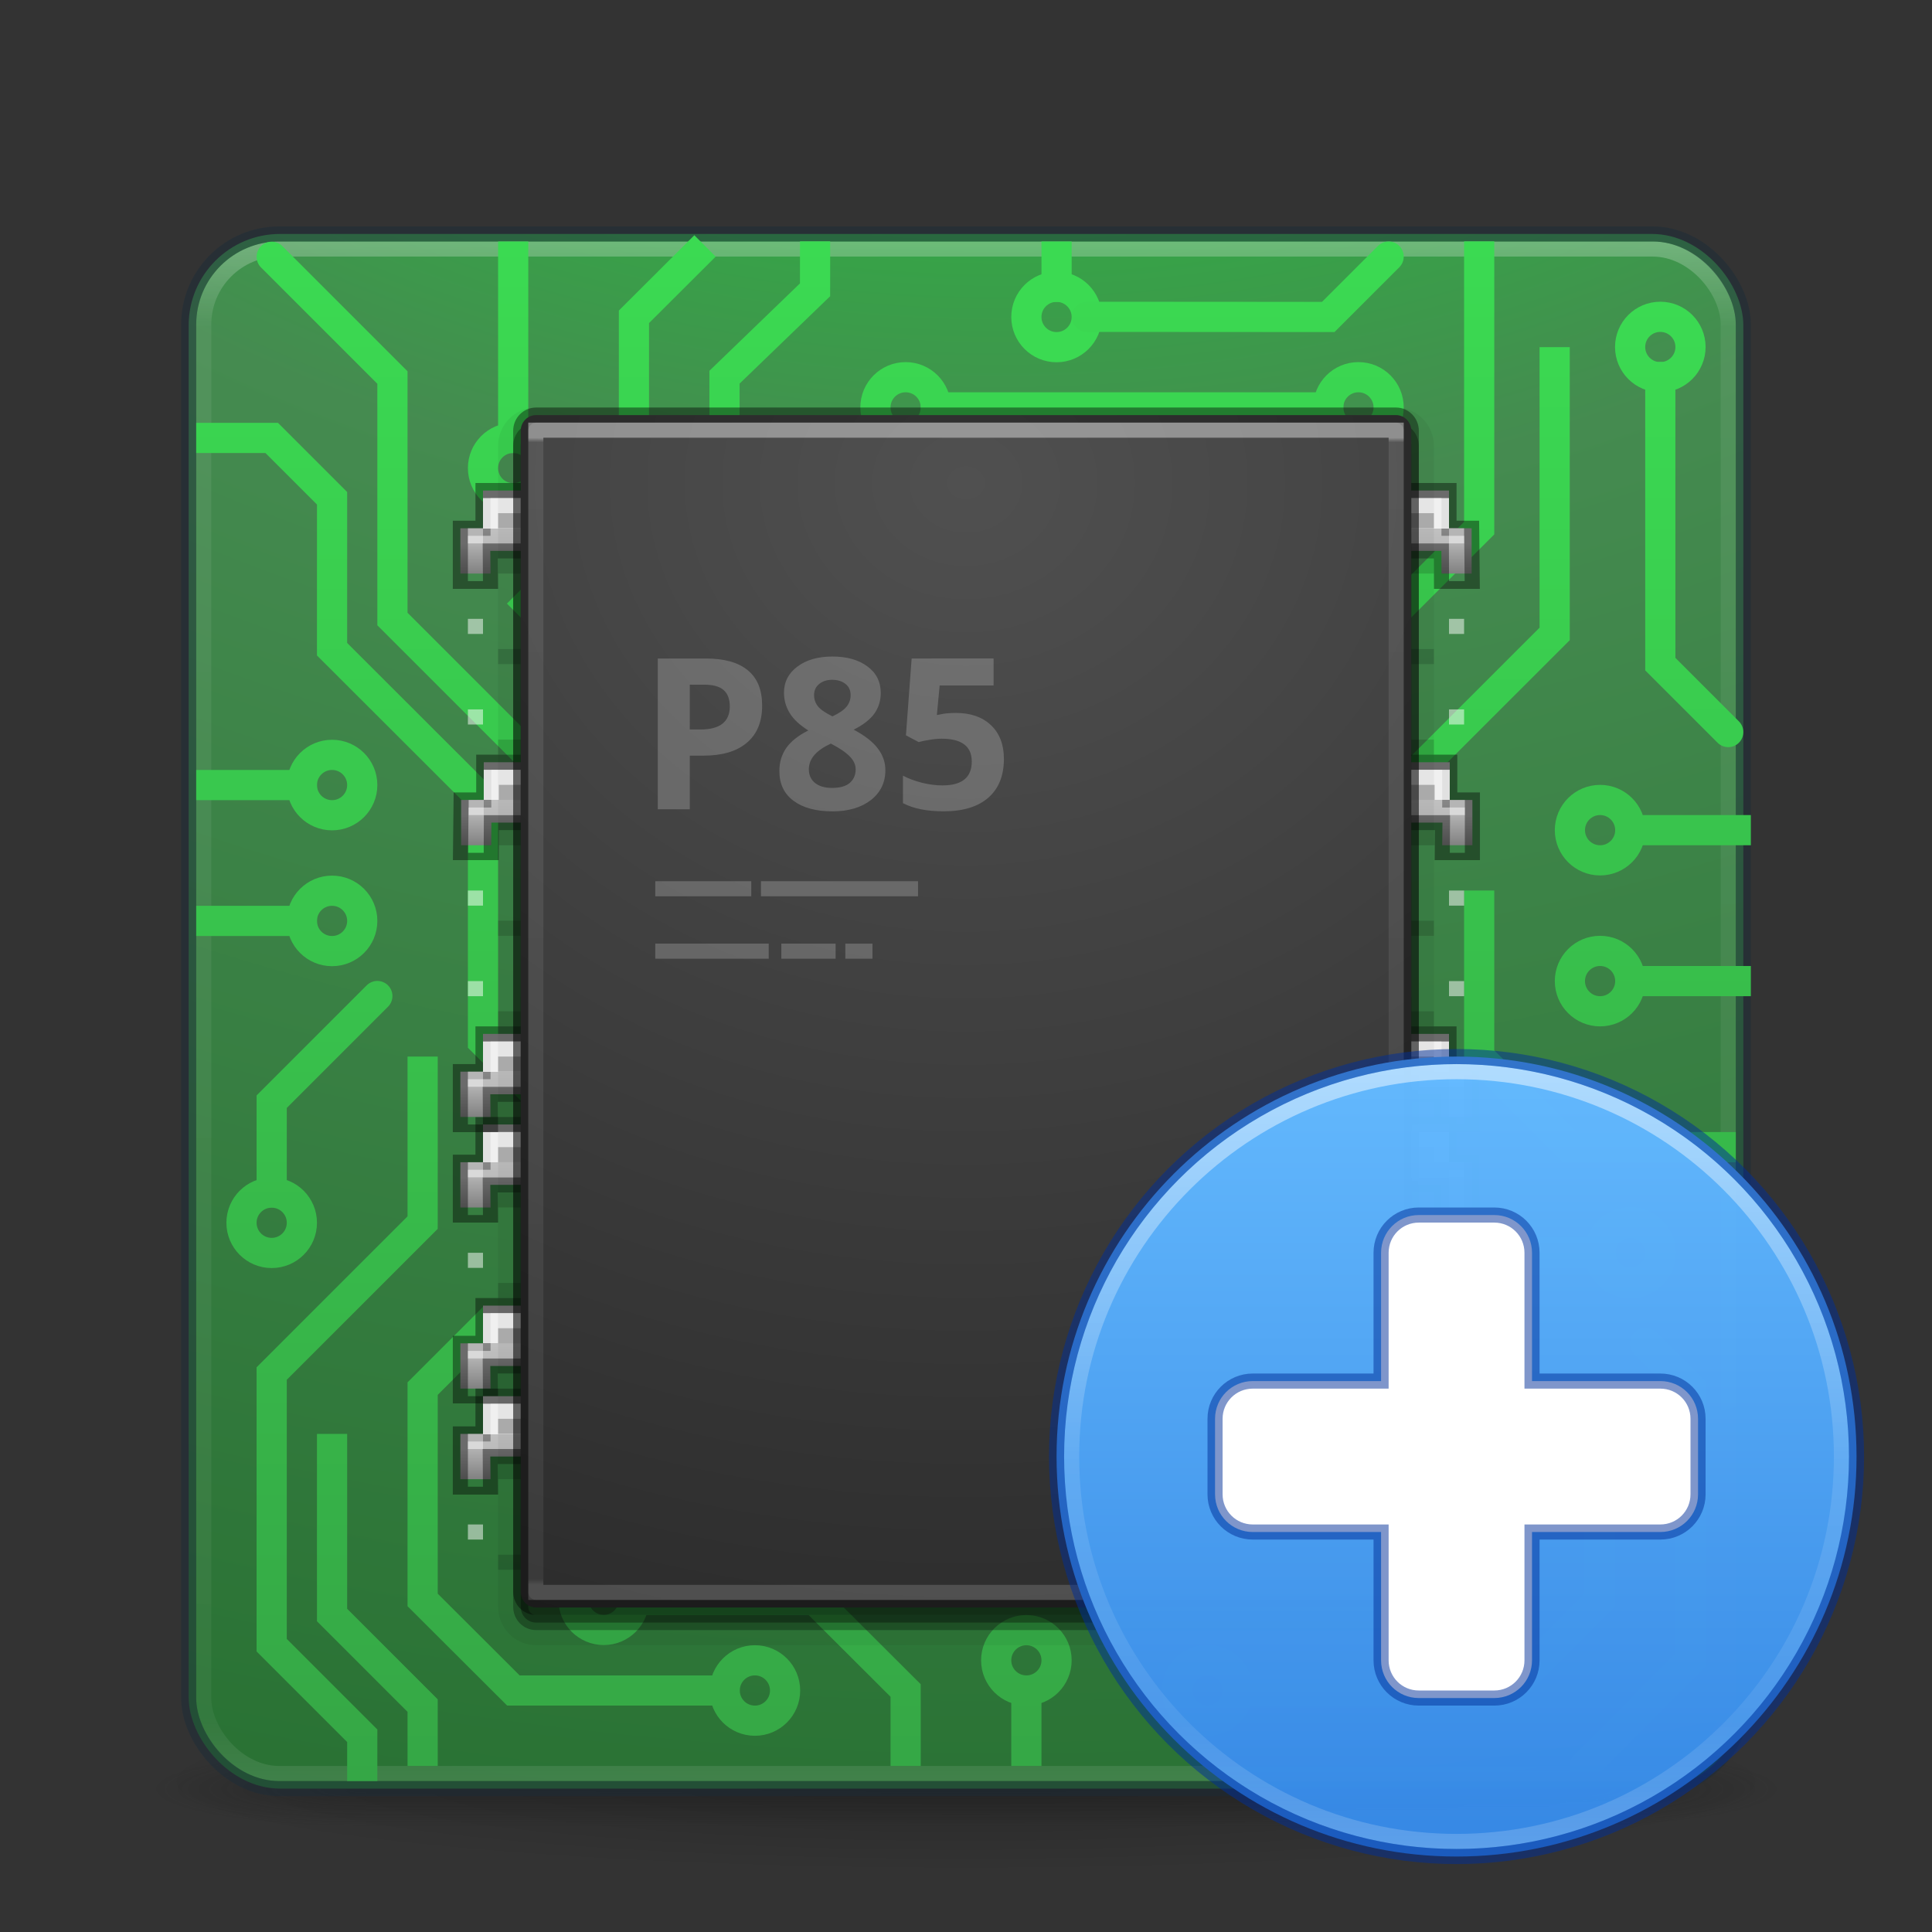 <?xml version="1.0" encoding="UTF-8" standalone="no"?>
<svg
   version="1.1"
   width="128"
   height="128"
   id="svg4379"
   sodipodi:docname="jockey.svg"
   inkscape:version="1.2.2 (b0a8486541, 2022-12-01)"
   xmlns:inkscape="http://www.inkscape.org/namespaces/inkscape"
   xmlns:sodipodi="http://sodipodi.sourceforge.net/DTD/sodipodi-0.dtd"
   xmlns:xlink="http://www.w3.org/1999/xlink"
   xmlns="http://www.w3.org/2000/svg"
   xmlns:svg="http://www.w3.org/2000/svg"
   xmlns:rdf="http://www.w3.org/1999/02/22-rdf-syntax-ns#"
   xmlns:cc="http://creativecommons.org/ns#"
   xmlns:dc="http://purl.org/dc/elements/1.1/">
  <rect width="100%" height="100%" fill="#333333" stroke="none"/>
  <sodipodi:namedview
     id="namedview1982"
     pagecolor="#ffffff"
     bordercolor="#000000"
     borderopacity="0.25"
     inkscape:showpageshadow="2"
     inkscape:pageopacity="0.0"
     inkscape:pagecheckerboard="0"
     inkscape:deskcolor="#d1d1d1"
     showgrid="false"
     inkscape:zoom="4.4415145"
     inkscape:cx="69.570864"
     inkscape:cy="52.459584"
     inkscape:window-width="1278"
     inkscape:window-height="1005"
     inkscape:window-x="640"
     inkscape:window-y="22"
     inkscape:window-maximized="0"
     inkscape:current-layer="svg4379" />
  <defs
     id="defs4381">
    <linearGradient
       id="linearGradient5563">
      <stop
         offset="0"
         style="stop-color:#ffffff;stop-opacity:1"
         id="stop5565" />
      <stop
         offset="0"
         style="stop-color:#ffffff;stop-opacity:0.235"
         id="stop5567" />
      <stop
         offset="0.995"
         style="stop-color:#ffffff;stop-opacity:0.157"
         id="stop5569" />
      <stop
         offset="1"
         style="stop-color:#ffffff;stop-opacity:0.392"
         id="stop5571" />
    </linearGradient>
    <linearGradient
       id="linearGradient4374">
      <stop
         id="stop4376"
         offset="0"
         style="stop-color:#b2b2b2;stop-opacity:1;" />
      <stop
         id="stop4378"
         offset="1"
         style="stop-color:#818181;stop-opacity:1" />
    </linearGradient>
    <linearGradient
       id="linearGradient7121">
      <stop
         id="stop7123"
         offset="0"
         style="stop-color:#000000;stop-opacity:1;" />
      <stop
         style="stop-color:#000000;stop-opacity:1"
         offset="0.8"
         id="stop7125" />
      <stop
         id="stop7127"
         offset="0.8"
         style="stop-color:#000000;stop-opacity:0" />
      <stop
         id="stop7129"
         offset="1"
         style="stop-color:#000000;stop-opacity:0;" />
    </linearGradient>
    <linearGradient
       x1="24"
       y1="5"
       x2="24"
       y2="43"
       id="linearGradient3159"
       xlink:href="#linearGradient3924-776"
       gradientUnits="userSpaceOnUse"
       gradientTransform="matrix(2.73,0,0,2.73,-1.514,1.487)" />
    <linearGradient
       id="linearGradient3924-776">
      <stop
         id="stop3124"
         style="stop-color:#ffffff;stop-opacity:1"
         offset="0" />
      <stop
         id="stop3126"
         style="stop-color:#ffffff;stop-opacity:0.235"
         offset="0.063" />
      <stop
         id="stop3128"
         style="stop-color:#ffffff;stop-opacity:0.157"
         offset="0.951" />
      <stop
         id="stop3130"
         style="stop-color:#ffffff;stop-opacity:0.392"
         offset="1" />
    </linearGradient>
    <radialGradient
       cx="6.73"
       cy="9.957"
       r="12.672"
       fx="6.2"
       fy="9.957"
       id="radialGradient3395"
       xlink:href="#linearGradient2867-449-88-871-390-598-476-591-434-148-57-177-8-3-3-6-4-8-8-8-5-3"
       gradientUnits="userSpaceOnUse"
       gradientTransform="matrix(0,25.083,-30.794,0,372.817,-208.092)" />
    <radialGradient
       cx="4.993"
       cy="43.5"
       r="2.5"
       fx="4.993"
       fy="43.5"
       id="radialGradient2455-1"
       xlink:href="#linearGradient3688-166-749-5"
       gradientUnits="userSpaceOnUse"
       gradientTransform="matrix(2.004,0,0,1.4,27.988,-17.4)" />
    <linearGradient
       id="linearGradient3688-166-749-5">
      <stop
         id="stop2883-0"
         style="stop-color:#181818;stop-opacity:1"
         offset="0" />
      <stop
         id="stop2885-5"
         style="stop-color:#181818;stop-opacity:0"
         offset="1" />
    </linearGradient>
    <radialGradient
       cx="4.993"
       cy="43.5"
       r="2.5"
       fx="4.993"
       fy="43.5"
       id="radialGradient2457-5"
       xlink:href="#linearGradient3688-464-309-8"
       gradientUnits="userSpaceOnUse"
       gradientTransform="matrix(2.004,0,0,1.4,-20.012,-104.4)" />
    <linearGradient
       id="linearGradient3688-464-309-8">
      <stop
         id="stop2889-9"
         style="stop-color:#181818;stop-opacity:1"
         offset="0" />
      <stop
         id="stop2891-4"
         style="stop-color:#181818;stop-opacity:0"
         offset="1" />
    </linearGradient>
    <linearGradient
       x1="25.058"
       y1="47.028"
       x2="25.058"
       y2="39.999"
       id="linearGradient2459-7"
       xlink:href="#linearGradient3702-501-757-0"
       gradientUnits="userSpaceOnUse" />
    <linearGradient
       id="linearGradient3702-501-757-0">
      <stop
         id="stop2895-0"
         style="stop-color:#181818;stop-opacity:0"
         offset="0" />
      <stop
         id="stop2897-2"
         style="stop-color:#181818;stop-opacity:1"
         offset="0.5" />
      <stop
         id="stop2899-6"
         style="stop-color:#181818;stop-opacity:0"
         offset="1" />
    </linearGradient>
    <linearGradient
       id="linearGradient3811">
      <stop
         id="stop3813"
         style="stop-color:#000000;stop-opacity:1"
         offset="0" />
      <stop
         id="stop3815"
         style="stop-color:#000000;stop-opacity:0"
         offset="1" />
    </linearGradient>
    <radialGradient
       cx="-4.029"
       cy="93.468"
       r="35.338"
       fx="-4.029"
       fy="93.468"
       id="radialGradient4377"
       xlink:href="#linearGradient3811"
       gradientUnits="userSpaceOnUse"
       gradientTransform="matrix(1.556,0,0,0.17,70.27,102.13)" />
    <linearGradient
       id="linearGradient4394">
      <stop
         id="stop4396"
         offset="0"
         style="stop-color:#35a445;stop-opacity:1" />
      <stop
         id="stop4398"
         offset="1"
         style="stop-color:#3bda52;stop-opacity:1" />
    </linearGradient>
    <linearGradient
       gradientTransform="matrix(0,1,-1,0,63.5,-5.994)"
       y2="5"
       x2="37"
       y1="59"
       x1="37"
       gradientUnits="userSpaceOnUse"
       id="linearGradient5022"
       xlink:href="#linearGradient4394" />
    <linearGradient
       xlink:href="#linearGradient4394"
       id="linearGradient4521"
       gradientUnits="userSpaceOnUse"
       x1="37"
       y1="59"
       x2="37"
       y2="5"
       gradientTransform="matrix(2,0,0,2,3,6)" />
    <linearGradient
       xlink:href="#linearGradient4394"
       id="linearGradient4523"
       gradientUnits="userSpaceOnUse"
       x1="37"
       y1="59"
       x2="37"
       y2="5"
       gradientTransform="matrix(2,0,0,2,3,6)" />
    <linearGradient
       xlink:href="#linearGradient4394"
       id="linearGradient4525"
       gradientUnits="userSpaceOnUse"
       x1="37"
       y1="59"
       x2="37"
       y2="5"
       gradientTransform="matrix(2,0,0,2,3,6)" />
    <linearGradient
       xlink:href="#linearGradient4394"
       id="linearGradient4527"
       gradientUnits="userSpaceOnUse"
       x1="37"
       y1="59"
       x2="37"
       y2="5"
       gradientTransform="matrix(2,0,0,2,3,6)" />
    <linearGradient
       xlink:href="#linearGradient4394"
       id="linearGradient4529"
       gradientUnits="userSpaceOnUse"
       x1="37"
       y1="59"
       x2="37"
       y2="5"
       gradientTransform="matrix(2,0,0,2,3,6)" />
    <linearGradient
       xlink:href="#linearGradient4394"
       id="linearGradient4531"
       gradientUnits="userSpaceOnUse"
       x1="37"
       y1="59"
       x2="37"
       y2="5"
       gradientTransform="matrix(2,0,0,2,3,6)" />
    <linearGradient
       xlink:href="#linearGradient4394"
       id="linearGradient4533"
       gradientUnits="userSpaceOnUse"
       x1="37"
       y1="59"
       x2="37"
       y2="5"
       gradientTransform="matrix(2,0,0,2,1,10)" />
    <linearGradient
       xlink:href="#linearGradient4394"
       id="linearGradient4535"
       gradientUnits="userSpaceOnUse"
       x1="37"
       y1="59"
       x2="37"
       y2="5"
       gradientTransform="matrix(2,0,0,2,-1,-2)" />
    <linearGradient
       xlink:href="#linearGradient4394"
       id="linearGradient4537"
       gradientUnits="userSpaceOnUse"
       x1="37"
       y1="59"
       x2="37"
       y2="5"
       gradientTransform="matrix(2,0,0,2,3,6)" />
    <linearGradient
       xlink:href="#linearGradient4394"
       id="linearGradient4539"
       gradientUnits="userSpaceOnUse"
       x1="37"
       y1="59"
       x2="37"
       y2="5"
       gradientTransform="matrix(2,0,0,2,3,6)" />
    <linearGradient
       xlink:href="#linearGradient4394"
       id="linearGradient4541"
       gradientUnits="userSpaceOnUse"
       x1="37"
       y1="59"
       x2="37"
       y2="5"
       gradientTransform="matrix(2,0,0,2,3,6)" />
    <linearGradient
       xlink:href="#linearGradient4394"
       id="linearGradient4543"
       gradientUnits="userSpaceOnUse"
       x1="37"
       y1="59"
       x2="37"
       y2="5"
       gradientTransform="matrix(2,0,0,2,1,10)" />
    <linearGradient
       xlink:href="#linearGradient4394"
       id="linearGradient4547"
       gradientUnits="userSpaceOnUse"
       x1="37"
       y1="59"
       x2="37"
       y2="5"
       gradientTransform="matrix(2,0,0,2,3,6)" />
    <linearGradient
       xlink:href="#linearGradient4394"
       id="linearGradient4549"
       gradientUnits="userSpaceOnUse"
       x1="37"
       y1="59"
       x2="37"
       y2="5"
       gradientTransform="matrix(2,0,0,2,-1,-2)" />
    <linearGradient
       xlink:href="#linearGradient4394"
       id="linearGradient4551"
       gradientUnits="userSpaceOnUse"
       x1="37"
       y1="59"
       x2="37"
       y2="5"
       gradientTransform="matrix(2,0,0,2,3,6)" />
    <linearGradient
       xlink:href="#linearGradient4394"
       id="linearGradient4553"
       gradientUnits="userSpaceOnUse"
       x1="37"
       y1="59"
       x2="37"
       y2="5"
       gradientTransform="matrix(2,0,0,2,3,6)" />
    <linearGradient
       xlink:href="#linearGradient4394"
       id="linearGradient4555"
       gradientUnits="userSpaceOnUse"
       x1="37"
       y1="59"
       x2="37"
       y2="5"
       gradientTransform="matrix(2,0,0,2,3,6)" />
    <linearGradient
       xlink:href="#linearGradient4394"
       id="linearGradient4557"
       gradientUnits="userSpaceOnUse"
       x1="37"
       y1="59"
       x2="37"
       y2="5"
       gradientTransform="matrix(2,0,0,2,3,6)" />
    <linearGradient
       xlink:href="#linearGradient4394"
       id="linearGradient4559"
       gradientUnits="userSpaceOnUse"
       x1="37"
       y1="59"
       x2="37"
       y2="5"
       gradientTransform="matrix(2,0,0,2,3,6)" />
    <linearGradient
       xlink:href="#linearGradient4394"
       id="linearGradient4561"
       gradientUnits="userSpaceOnUse"
       x1="37"
       y1="59"
       x2="37"
       y2="5"
       gradientTransform="matrix(2,0,0,2,3,6)" />
    <linearGradient
       xlink:href="#linearGradient4394"
       id="linearGradient4563"
       gradientUnits="userSpaceOnUse"
       x1="37"
       y1="59"
       x2="37"
       y2="5"
       gradientTransform="matrix(2,0,0,2,-1,8)" />
    <linearGradient
       xlink:href="#linearGradient4394"
       id="linearGradient4565"
       gradientUnits="userSpaceOnUse"
       x1="37"
       y1="59"
       x2="37"
       y2="5"
       gradientTransform="matrix(2,0,0,2,3,6)" />
    <linearGradient
       xlink:href="#linearGradient4394"
       id="linearGradient4567"
       gradientUnits="userSpaceOnUse"
       x1="37"
       y1="59"
       x2="37"
       y2="5"
       gradientTransform="matrix(2,0,0,2,3,6)" />
    <linearGradient
       xlink:href="#linearGradient4394"
       id="linearGradient4569"
       gradientUnits="userSpaceOnUse"
       x1="37"
       y1="59"
       x2="37"
       y2="5"
       gradientTransform="matrix(2,0,0,2,3,6)" />
    <linearGradient
       xlink:href="#linearGradient4394"
       id="linearGradient4571"
       gradientUnits="userSpaceOnUse"
       x1="37"
       y1="59"
       x2="37"
       y2="5"
       gradientTransform="matrix(2,0,0,2,3,6)" />
    <linearGradient
       xlink:href="#linearGradient4394"
       id="linearGradient4573"
       gradientUnits="userSpaceOnUse"
       x1="37"
       y1="59"
       x2="37"
       y2="5"
       gradientTransform="matrix(2,0,0,2,3,6)" />
    <linearGradient
       xlink:href="#linearGradient4394"
       id="linearGradient4575"
       gradientUnits="userSpaceOnUse"
       x1="37"
       y1="59"
       x2="37"
       y2="5"
       gradientTransform="matrix(2,0,0,2,3,-2e-7)" />
    <linearGradient
       xlink:href="#linearGradient4394"
       id="linearGradient4577"
       gradientUnits="userSpaceOnUse"
       x1="37"
       y1="59"
       x2="37"
       y2="5"
       gradientTransform="matrix(2,0,0,2,3,-2e-7)" />
    <linearGradient
       xlink:href="#linearGradient4394"
       id="linearGradient4579"
       gradientUnits="userSpaceOnUse"
       x1="37"
       y1="59"
       x2="37"
       y2="5"
       gradientTransform="matrix(2,0,0,2,3,6)" />
    <linearGradient
       xlink:href="#linearGradient4394"
       id="linearGradient4581"
       gradientUnits="userSpaceOnUse"
       x1="37"
       y1="59"
       x2="37"
       y2="5"
       gradientTransform="matrix(2,0,0,2,3,6)" />
    <linearGradient
       xlink:href="#linearGradient4394"
       id="linearGradient4583"
       gradientUnits="userSpaceOnUse"
       x1="37"
       y1="59"
       x2="37"
       y2="5"
       gradientTransform="matrix(2,0,0,2,3,-2e-7)" />
    <linearGradient
       xlink:href="#linearGradient4394"
       id="linearGradient4585"
       gradientUnits="userSpaceOnUse"
       x1="37"
       y1="59"
       x2="37"
       y2="5"
       gradientTransform="matrix(2,0,0,2,3,6)" />
    <linearGradient
       xlink:href="#linearGradient4394"
       id="linearGradient4587"
       gradientUnits="userSpaceOnUse"
       x1="37"
       y1="59"
       x2="37"
       y2="5"
       gradientTransform="matrix(2,0,0,2,3,6)" />
    <linearGradient
       xlink:href="#linearGradient4394"
       id="linearGradient4589"
       gradientUnits="userSpaceOnUse"
       x1="37"
       y1="59"
       x2="37"
       y2="5"
       gradientTransform="matrix(2,0,0,2,3,6)" />
    <linearGradient
       xlink:href="#linearGradient4394"
       id="linearGradient4591"
       gradientUnits="userSpaceOnUse"
       x1="37"
       y1="59"
       x2="37"
       y2="5"
       gradientTransform="matrix(2,0,0,2,3,6)" />
    <linearGradient
       xlink:href="#linearGradient4394"
       id="linearGradient4593"
       gradientUnits="userSpaceOnUse"
       x1="37"
       y1="59"
       x2="37"
       y2="5"
       gradientTransform="matrix(0,2,-2,0,75.012,-38)" />
    <linearGradient
       xlink:href="#linearGradient4394"
       id="linearGradient4595"
       gradientUnits="userSpaceOnUse"
       x1="37"
       y1="59"
       x2="37"
       y2="5"
       gradientTransform="matrix(0,2,-2,0,75.012,-38)" />
    <linearGradient
       xlink:href="#linearGradient4394"
       id="linearGradient4597"
       gradientUnits="userSpaceOnUse"
       x1="37"
       y1="59"
       x2="37"
       y2="5"
       gradientTransform="matrix(2,0,0,2,3,6)" />
    <linearGradient
       xlink:href="#linearGradient4394"
       id="linearGradient4599"
       gradientUnits="userSpaceOnUse"
       x1="37"
       y1="59"
       x2="37"
       y2="5"
       gradientTransform="matrix(2,0,0,2,3,6)" />
    <linearGradient
       xlink:href="#linearGradient4394"
       id="linearGradient4601"
       gradientUnits="userSpaceOnUse"
       x1="37"
       y1="59"
       x2="37"
       y2="5"
       gradientTransform="matrix(2,0,0,2,3,6)" />
    <linearGradient
       xlink:href="#linearGradient4394"
       id="linearGradient4603"
       gradientUnits="userSpaceOnUse"
       x1="37"
       y1="59"
       x2="37"
       y2="5"
       gradientTransform="matrix(2,0,0,2,3,-2e-7)" />
    <linearGradient
       xlink:href="#linearGradient4394"
       id="linearGradient4605"
       gradientUnits="userSpaceOnUse"
       x1="37"
       y1="59"
       x2="37"
       y2="5"
       gradientTransform="matrix(2,0,0,2,3,-2e-7)" />
    <linearGradient
       xlink:href="#linearGradient4394"
       id="linearGradient4607"
       gradientUnits="userSpaceOnUse"
       gradientTransform="matrix(0,1,-1,0,63.5,-5.994)"
       x1="37"
       y1="59"
       x2="37"
       y2="5" />
    <linearGradient
       xlink:href="#linearGradient4394"
       id="linearGradient4609"
       gradientUnits="userSpaceOnUse"
       gradientTransform="matrix(0,1,-1,0,63.5,-5.994)"
       x1="37"
       y1="59"
       x2="37"
       y2="5" />
    <linearGradient
       id="linearGradient2867-449-88-871-390-598-476-591-434-148-57-177-8-3-3-6-4-8-8-8-5-3">
      <stop
         offset="0"
         style="stop-color:#00ff27;stop-opacity:1"
         id="stop3750-1-0-7-6-6-1-3-9-3-6" />
      <stop
         offset="0.262"
         style="stop-color:#458b50;stop-opacity:1"
         id="stop3752-3-7-4-0-32-8-923-0-7-7" />
      <stop
         offset="0.705"
         style="stop-color:#176121;stop-opacity:1"
         id="stop3754-1-8-5-2-7-6-7-1-9-5" />
      <stop
         offset="1"
         style="stop-color:#2b5131;stop-opacity:1"
         id="stop3756-1-6-2-6-6-1-96-6-0-3" />
    </linearGradient>
    <radialGradient
       gradientTransform="matrix(1.2386254e-6,9.292,-10.497,0,138.545,-49.534)"
       gradientUnits="userSpaceOnUse"
       xlink:href="#linearGradient2867-449-88-871-390-598-476-591-434-148-57-177-8-3-3-6-4-8-8-8-5-9-4-5"
       id="radialGradient4900"
       fy="7.101"
       fx="8.775"
       r="14.099"
       cy="7.101"
       cx="8.775" />
    <linearGradient
       id="linearGradient2867-449-88-871-390-598-476-591-434-148-57-177-8-3-3-6-4-8-8-8-5-9-4-5">
      <stop
         offset="0"
         style="stop-color:#505050;stop-opacity:1"
         id="stop3750-1-0-7-6-6-1-3-9-3-3-3-6" />
      <stop
         offset="0.622"
         style="stop-color:#2b2b2b;stop-opacity:1"
         id="stop3752-3-7-4-0-32-8-923-0-7-1-1-4" />
      <stop
         offset="1"
         style="stop-color:#0a0a0a;stop-opacity:1"
         id="stop3754-1-8-5-2-7-6-7-1-9-8-6-2" />
    </linearGradient>
    <linearGradient
       gradientTransform="matrix(0.628,0,0,0.867,40.492,23.731)"
       gradientUnits="userSpaceOnUse"
       xlink:href="#linearGradient3967"
       id="linearGradient4898"
       y2="93.723"
       x2="24.708"
       y1="6.077"
       x1="24.708" />
    <linearGradient
       id="linearGradient3967">
      <stop
         offset="0"
         style="stop-color:#ffffff;stop-opacity:1"
         id="stop3969" />
      <stop
         offset="0.004"
         style="stop-color:#ffffff;stop-opacity:0.235"
         id="stop3971" />
      <stop
         offset="0.995"
         style="stop-color:#ffffff;stop-opacity:0.157"
         id="stop3973" />
      <stop
         offset="1"
         style="stop-color:#ffffff;stop-opacity:0.392"
         id="stop3975" />
    </linearGradient>
    <linearGradient
       gradientTransform="translate(0,1)"
       y2="40"
       x2="79"
       y1="38"
       x1="79"
       gradientUnits="userSpaceOnUse"
       id="linearGradient5585"
       xlink:href="#linearGradient4374" />
    <linearGradient
       gradientTransform="translate(0,1)"
       y2="42"
       x2="98"
       y1="37"
       x1="98"
       gradientUnits="userSpaceOnUse"
       id="linearGradient5587"
       xlink:href="#linearGradient7121" />
    <linearGradient
       y2="49.9"
       x2="26.277"
       y1="-38.9"
       x1="26.277"
       gradientTransform="matrix(0.716,0,0,0.011,38.193,38.438)"
       gradientUnits="userSpaceOnUse"
       id="linearGradient5589"
       xlink:href="#linearGradient5563" />
    <linearGradient
       gradientTransform="matrix(1.378,0,0,1.378,-2.376,61.548)"
       gradientUnits="userSpaceOnUse"
       xlink:href="#linearGradient4011"
       id="linearGradient12398-3"
       y2="44.341"
       x2="71.204"
       y1="6.238"
       x1="71.204" />
    <linearGradient
       id="linearGradient4011">
      <stop
         offset="0"
         style="stop-color:#ffffff;stop-opacity:1"
         id="stop4013" />
      <stop
         offset="0.508"
         style="stop-color:#ffffff;stop-opacity:0.235"
         id="stop4015-3" />
      <stop
         offset="0.835"
         style="stop-color:#ffffff;stop-opacity:0.157"
         id="stop4017-2" />
      <stop
         offset="1"
         style="stop-color:#ffffff;stop-opacity:0.392"
         id="stop4019" />
    </linearGradient>
    <linearGradient
       gradientTransform="matrix(2.031,0,0,1.518,-4044.617,-4799.894)"
       gradientUnits="userSpaceOnUse"
       xlink:href="#linearGradient947-2"
       id="linearGradient11527-6-5"
       y2="3241.997"
       x2="2035.165"
       y1="3208.074"
       x1="2035.165" />
    <linearGradient
       id="linearGradient947-2">
      <stop
         id="stop943-7"
         style="stop-color:#64baff;stop-opacity:1"
         offset="0" />
      <stop
         id="stop945-0"
         style="stop-color:#3689e6;stop-opacity:1"
         offset="1" />
    </linearGradient>
  </defs>
  <path
     style="color:#000000;display:inline;overflow:visible;visibility:visible;opacity:0.2;fill:url(#radialGradient4377);fill-opacity:1;fill-rule:nonzero;stroke:none;stroke-width:1;marker:none;enable-background:accumulate"
     id="path3041"
     d="M 119,118 A 55,6 0 0 1 9,118 55,6 0 1 1 119,118 Z" />
  <g
     style="display:inline"
     id="g2036"
     transform="matrix(2.7,0,0,0.556,-0.8,94.889)">
    <g
       style="opacity:0.4"
       id="g3712"
       transform="matrix(1.053,0,0,1.286,-1.263,-13.429)">
      <rect
         style="fill:url(#radialGradient2455-1);fill-opacity:1;stroke:none"
         id="rect2801"
         y="40"
         x="38"
         height="7"
         width="5" />
      <rect
         style="fill:url(#radialGradient2457-5);fill-opacity:1;stroke:none"
         id="rect3696"
         transform="scale(-1,-1)"
         y="-47"
         x="-10"
         height="7"
         width="5" />
      <rect
         style="fill:url(#linearGradient2459-7);fill-opacity:1;stroke:none"
         id="rect3700"
         y="40"
         x="10"
         height="7"
         width="28" />
    </g>
  </g>
  <rect
     style="color:#000000;display:inline;overflow:visible;visibility:visible;fill:url(#radialGradient3395);fill-opacity:1;fill-rule:nonzero;stroke:none;stroke-width:1;marker:none;enable-background:accumulate"
     id="rect5505-21-3"
     y="15.5"
     x="12.5"
     ry="6.055"
     rx="6.055"
     height="103"
     width="103" />
  <rect
     style="opacity:0.3;fill:none;stroke:url(#linearGradient3159);stroke-width:1;stroke-linecap:round;stroke-linejoin:round;stroke-miterlimit:4;stroke-dasharray:none;stroke-dashoffset:0;stroke-opacity:1"
     id="rect6741-7"
     y="16.5"
     x="13.5"
     ry="5"
     rx="5"
     height="101"
     width="101" />
  <rect
     style="color:#000000;display:inline;overflow:visible;visibility:visible;opacity:0.5;fill:none;stroke:#1c2c38;stroke-width:1;stroke-linecap:round;stroke-linejoin:round;stroke-miterlimit:4;stroke-dasharray:none;stroke-dashoffset:0;stroke-opacity:1;marker:none;enable-background:accumulate"
     id="rect5505-21-6"
     y="15.5"
     x="12.5"
     ry="6"
     rx="6"
     height="103"
     width="103" />
  <g
     id="g5303">
    <path
       id="path4744"
       d="m 48,32.99 0,-8 6,-5.79 6.4e-5,-2.21"
       style="fill:none;fill-rule:evenodd;stroke:url(#linearGradient4521);stroke-width:2px;stroke-linecap:square;stroke-linejoin:miter;stroke-opacity:1" />
    <path
       id="path4736"
       d="M 96,104 72.014,104 66,98 66,94"
       style="fill:none;fill-rule:evenodd;stroke:url(#linearGradient4523);stroke-width:2px;stroke-linecap:square;stroke-linejoin:miter;stroke-opacity:1" />
    <path
       style="fill:none;fill-rule:evenodd;stroke:url(#linearGradient4525);stroke-width:2px;stroke-linecap:square;stroke-linejoin:miter;stroke-opacity:1"
       d="m 35,39.99 7,-7 0,-12 L 46,17"
       id="path4610" />
    <path
       id="path4238"
       d="m 62,26.99 c 0,1.105 -0.895,2 -2,2 -1.105,0 -2,-0.895 -2,-2 0,-1.105 0.895,-2 2,-2 1.105,0 2,0.895 2,2 z"
       style="opacity:1;fill:none;fill-opacity:1;stroke:url(#linearGradient4527);stroke-width:2;stroke-linecap:square;stroke-linejoin:miter;stroke-miterlimit:4;stroke-dasharray:none;stroke-opacity:1" />
    <path
       style="fill:none;fill-rule:evenodd;stroke:url(#linearGradient4529);stroke-width:2px;stroke-linecap:square;stroke-linejoin:miter;stroke-opacity:1"
       d="m 62.014,26.99 25.986,0"
       id="path4305" />
    <path
       id="circle4307"
       d="m 92,26.99 c 0,1.105 -0.895,2 -2,2 -1.105,0 -2,-0.895 -2,-2 0,-1.105 0.895,-2 2,-2 1.105,0 2,0.895 2,2 z"
       style="opacity:1;fill:none;fill-opacity:1;stroke:url(#linearGradient4531);stroke-width:2;stroke-linecap:square;stroke-linejoin:miter;stroke-miterlimit:4;stroke-dasharray:none;stroke-opacity:1" />
    <path
       id="circle4309"
       d="m 112,22.99 c 0,1.105 -0.895,2 -2,2 -1.105,0 -2,-0.895 -2,-2 0,-1.105 0.895,-2 2,-2 1.105,0 2,0.895 2,2 z"
       style="opacity:1;fill:none;fill-opacity:1;stroke:url(#linearGradient4533);stroke-width:2;stroke-linecap:square;stroke-linejoin:miter;stroke-miterlimit:4;stroke-dasharray:none;stroke-opacity:1" />
    <path
       id="circle4311"
       d="m 110.01,83 c 0,1.105 -0.895,2 -2,2 -1.105,0 -2,-0.895 -2,-2 0,-1.105 0.895,-2 2,-2 1.105,0 2,0.895 2,2 z"
       style="opacity:1;fill:none;fill-opacity:1;stroke:url(#linearGradient4535);stroke-width:2;stroke-linecap:square;stroke-linejoin:miter;stroke-miterlimit:4;stroke-dasharray:none;stroke-opacity:1" />
    <path
       id="circle4313"
       d="m 24,52.012 c 0,1.105 -0.895,2 -2,2 -1.105,0 -2,-0.895 -2,-2 0,-1.105 0.895,-2 2,-2 1.105,0 2,0.895 2,2 z"
       style="opacity:1;fill:none;fill-opacity:1;stroke:url(#linearGradient4537);stroke-width:2;stroke-linecap:square;stroke-linejoin:miter;stroke-miterlimit:4;stroke-dasharray:none;stroke-opacity:1" />
    <path
       id="circle4315"
       d="m 36,31.012 c 0,1.105 -0.895,2 -2,2 -1.105,0 -2,-0.895 -2,-2 0,-1.105 0.895,-2 2,-2 1.105,0 2,0.895 2,2 z"
       style="opacity:1;fill:none;fill-opacity:1;stroke:url(#linearGradient4539);stroke-width:2;stroke-linecap:square;stroke-linejoin:miter;stroke-miterlimit:4;stroke-dasharray:none;stroke-opacity:1" />
    <path
       id="path4317"
       d="m 34,17 0,12.012"
       style="fill:none;fill-rule:evenodd;stroke:url(#linearGradient4541);stroke-width:2px;stroke-linecap:square;stroke-linejoin:miter;stroke-opacity:1" />
    <path
       style="fill:none;fill-rule:evenodd;stroke:url(#linearGradient4543);stroke-width:2px;stroke-linecap:round;stroke-linejoin:miter;stroke-opacity:1"
       d="M 110,24.976 110,44 l 4.5,4.5"
       id="path4319" />
    <path
       style="fill:none;fill-rule:evenodd;stroke:url(#linearGradient4547);stroke-width:2px;stroke-linecap:round;stroke-linejoin:miter;stroke-opacity:1"
       d="m 105.01,116.99 7,-7 0,-18 -3,-3"
       id="path4323" />
    <path
       id="path4325"
       d="m 106.01,83 -24,0"
       style="fill:none;fill-rule:evenodd;stroke:url(#linearGradient4549);stroke-width:2px;stroke-linecap:square;stroke-linejoin:miter;stroke-opacity:1" />
    <path
       style="fill:none;fill-rule:evenodd;stroke:url(#linearGradient4551);stroke-width:2px;stroke-linecap:round;stroke-linejoin:miter;stroke-opacity:1"
       d="m 37,52.012 -11,-11 0,-16 -8,-8"
       id="path4327" />
    <path
       id="path4329"
       d="m 13,29.012 5,0 4,4 0,10 L 32,53 l 0,16 0,0 7,7"
       style="fill:none;fill-rule:evenodd;stroke:url(#linearGradient4553);stroke-width:2px;stroke-linecap:butt;stroke-linejoin:miter;stroke-opacity:1" />
    <path
       id="circle4333"
       d="m 48.014,112 c 0,1.105 0.895,2 2,2 1.105,0 2,-0.895 2,-2 0,-1.105 -0.895,-2 -2,-2 -1.105,0 -2,0.895 -2,2 z"
       style="opacity:1;fill:none;fill-opacity:1;stroke:url(#linearGradient4555);stroke-width:2;stroke-linecap:square;stroke-linejoin:miter;stroke-miterlimit:4;stroke-dasharray:none;stroke-opacity:1" />
    <path
       id="path4335"
       d="M 48,112 34.014,112 28,106 l 0,-14 4,-4"
       style="fill:none;fill-rule:evenodd;stroke:url(#linearGradient4557);stroke-width:2px;stroke-linecap:square;stroke-linejoin:miter;stroke-opacity:1" />
    <path
       style="fill:none;fill-rule:evenodd;stroke:url(#linearGradient4559);stroke-width:2px;stroke-linecap:butt;stroke-linejoin:miter;stroke-opacity:1"
       d="m 28,117 0,-4 -6,-6 0,-8 0,-4"
       id="path4339" />
    <path
       style="fill:none;fill-rule:evenodd;stroke:url(#linearGradient4561);stroke-width:2px;stroke-linecap:square;stroke-linejoin:miter;stroke-opacity:1"
       d="m 24,117 0,0 0,-2 -6,-6 0,-18 10,-10 0,-10"
       id="path4341" />
    <path
       style="fill:none;fill-rule:evenodd;stroke:url(#linearGradient4563);stroke-width:2px;stroke-linecap:square;stroke-linejoin:miter;stroke-opacity:1"
       d="m 103,24 0,18 -13,12.99"
       id="path4345" />
    <path
       style="fill:none;fill-rule:evenodd;stroke:url(#linearGradient4565);stroke-width:2px;stroke-linecap:square;stroke-linejoin:miter;stroke-opacity:1"
       d="m 20,52.012 -6,0"
       id="path4608" />
    <path
       style="opacity:1;fill:none;fill-opacity:1;stroke:url(#linearGradient4567);stroke-width:2;stroke-linecap:square;stroke-linejoin:miter;stroke-miterlimit:4;stroke-dasharray:none;stroke-opacity:1"
       d="m 24,61.012 c 0,1.105 -0.895,2 -2,2 -1.105,0 -2,-0.895 -2,-2 0,-1.105 0.895,-2 2,-2 1.105,0 2,0.895 2,2 z"
       id="path4612" />
    <path
       id="path4614"
       d="m 20,61.012 -6,0"
       style="fill:none;fill-rule:evenodd;stroke:url(#linearGradient4569);stroke-width:2px;stroke-linecap:square;stroke-linejoin:miter;stroke-opacity:1" />
    <path
       style="opacity:1;fill:none;fill-opacity:1;stroke:url(#linearGradient4571);stroke-width:2;stroke-linecap:square;stroke-linejoin:miter;stroke-miterlimit:4;stroke-dasharray:none;stroke-opacity:1"
       d="m 42,105.99 c 0,1.105 -0.895,2 -2,2 -1.105,0 -2,-0.895 -2,-2 0,-1.105 0.895,-2 2,-2 1.105,0 2,0.895 2,2 z"
       id="path4616" />
    <path
       style="opacity:1;fill:none;fill-opacity:1;stroke:url(#linearGradient4573);stroke-width:2;stroke-linecap:square;stroke-linejoin:miter;stroke-miterlimit:4;stroke-dasharray:none;stroke-opacity:1"
       d="m 100,103.99 c 0,1.105 -0.895,2 -2,2 -1.105,0 -2,-0.895 -2,-2 0,-1.105 0.895,-2 2,-2 1.105,0 2,0.895 2,2 z"
       id="path4620" />
    <path
       style="opacity:1;fill:none;fill-opacity:1;stroke:url(#linearGradient4575);stroke-width:2;stroke-linecap:square;stroke-linejoin:miter;stroke-miterlimit:4;stroke-dasharray:none;stroke-opacity:1"
       d="m 104.01,55 c 0,1.105 0.895,2 2,2 1.105,0 2,-0.895 2,-2 0,-1.105 -0.895,-2 -2,-2 -1.105,0 -2,0.895 -2,2 z"
       id="path4622" />
    <path
       style="fill:none;fill-rule:evenodd;stroke:url(#linearGradient4577);stroke-width:2px;stroke-linecap:square;stroke-linejoin:miter;stroke-opacity:1"
       d="m 108.01,55 6.99,0"
       id="path4624" />
    <path
       style="opacity:1;fill:none;fill-opacity:1;stroke:url(#linearGradient4579);stroke-width:2;stroke-linecap:square;stroke-linejoin:miter;stroke-miterlimit:4;stroke-dasharray:none;stroke-opacity:1"
       d="m 100.01,94 c 0,1.105 -0.895,2 -2,2 -1.105,0 -2,-0.895 -2,-2 0,-1.105 0.895,-2 2,-2 1.105,0 2,0.895 2,2 z"
       id="path4764" />
    <path
       style="fill:none;fill-rule:evenodd;stroke:url(#linearGradient4581);stroke-width:2px;stroke-linecap:square;stroke-linejoin:miter;stroke-opacity:1"
       d="m 96.01,94 -10,0"
       id="path4766" />
    <path
       id="path4772"
       d="m 114,76 -10,0 -6,-6 0,-10"
       style="fill:none;fill-rule:evenodd;stroke:url(#linearGradient4583);stroke-width:2px;stroke-linecap:square;stroke-linejoin:miter;stroke-opacity:1" />
    <path
       id="path4754"
       d="m 98,16.99 0,18 -10,10"
       style="fill:none;fill-rule:evenodd;stroke:url(#linearGradient4585);stroke-width:2px;stroke-linecap:square;stroke-linejoin:miter;stroke-opacity:1" />
    <path
       style="fill:none;fill-rule:evenodd;stroke:url(#linearGradient4587);stroke-width:2px;stroke-linecap:square;stroke-linejoin:miter;stroke-opacity:1"
       d="m 42,106 11.986,0 6.014,6 0,4"
       id="path4734" />
    <path
       id="path4740"
       d="M 82.014,111.99 100,112 106,105.99 106,96"
       style="fill:none;fill-rule:evenodd;stroke:url(#linearGradient4589);stroke-width:2px;stroke-linecap:square;stroke-linejoin:miter;stroke-opacity:1" />
    <path
       style="opacity:1;fill:none;fill-opacity:1;stroke:url(#linearGradient4591);stroke-width:2;stroke-linecap:square;stroke-linejoin:miter;stroke-miterlimit:4;stroke-dasharray:none;stroke-opacity:1"
       d="m 82,111.99 c 0,1.105 -0.895,2 -2,2 -1.105,0 -2,-0.895 -2,-2 0,-1.105 0.895,-2 2,-2 1.105,0 2,0.895 2,2 z"
       id="path4738" />
    <path
       id="path4746"
       d="m 70,23 c -1.105,0 -2,-0.895 -2,-2 0,-1.105 0.895,-2 2,-2 1.105,0 2,0.895 2,2 0,1.105 -0.895,2 -2,2 z"
       style="opacity:1;fill:none;fill-opacity:1;stroke:url(#linearGradient4593);stroke-width:2;stroke-linecap:square;stroke-linejoin:miter;stroke-miterlimit:4;stroke-dasharray:none;stroke-opacity:1" />
    <path
       style="fill:none;fill-rule:evenodd;stroke:url(#linearGradient4595);stroke-width:2px;stroke-linecap:square;stroke-linejoin:miter;stroke-opacity:1"
       d="m 70,19 0,-2"
       id="path4748" />
    <path
       id="path4756"
       d="m 25,65.99 -7,7 0,6"
       style="fill:none;fill-rule:evenodd;stroke:url(#linearGradient4597);stroke-width:2px;stroke-linecap:round;stroke-linejoin:miter;stroke-opacity:1" />
    <path
       id="path4758"
       d="m 20,81.012 c 0,1.105 -0.895,2 -2,2 -1.105,0 -2,-0.895 -2,-2 0,-1.105 0.895,-2 2,-2 1.105,0 2,0.895 2,2 z"
       style="opacity:1;fill:none;fill-opacity:1;stroke:url(#linearGradient4599);stroke-width:2;stroke-linecap:square;stroke-linejoin:miter;stroke-miterlimit:4;stroke-dasharray:none;stroke-opacity:1" />
    <path
       id="path4760"
       d="M 72.014,20.99 88,21 92,17"
       style="fill:none;fill-rule:evenodd;stroke:url(#linearGradient4601);stroke-width:2px;stroke-linecap:round;stroke-linejoin:miter;stroke-opacity:1" />
    <path
       id="path4768"
       d="m 104.01,65 c 0,1.105 0.895,2 2,2 1.105,0 2,-0.895 2,-2 0,-1.105 -0.895,-2 -2,-2 -1.105,0 -2,0.895 -2,2 z"
       style="opacity:1;fill:none;fill-opacity:1;stroke:url(#linearGradient4603);stroke-width:2;stroke-linecap:square;stroke-linejoin:miter;stroke-miterlimit:4;stroke-dasharray:none;stroke-opacity:1" />
    <path
       id="path4770"
       d="m 108.01,65 6.99,0"
       style="fill:none;fill-rule:evenodd;stroke:url(#linearGradient4605);stroke-width:2px;stroke-linecap:square;stroke-linejoin:miter;stroke-opacity:1" />
    <g
       id="g5008"
       style="stroke:url(#linearGradient5022);stroke-linejoin:miter"
       transform="matrix(0,-2,2,0,14.988,133)">
      <path
         style="opacity:1;fill:none;fill-opacity:1;stroke:url(#linearGradient4607);stroke-width:1;stroke-linecap:square;stroke-linejoin:miter;stroke-miterlimit:4;stroke-dasharray:none;stroke-opacity:1"
         d="m 12.5,26.506 c 0,0.552 -0.448,1 -1,1 -0.552,0 -1,-0.448 -1,-1 0,-0.552 0.448,-1 1,-1 0.552,0 1,0.448 1,1 z"
         id="path5004" />
      <path
         id="path5006"
         d="m 10.5,26.506 -2,0"
         style="fill:none;fill-rule:evenodd;stroke:url(#linearGradient4609);stroke-width:1px;stroke-linecap:square;stroke-linejoin:miter;stroke-opacity:1" />
    </g>
  </g>
  <use
     x="0"
     y="0"
     xlink:href="#g5560"
     id="use5579"
     transform="translate(0,54)"
     width="100%"
     height="100%" />
  <use
     height="100%"
     width="100%"
     transform="translate(0,12)"
     id="use5588"
     xlink:href="#g5560"
     y="0"
     x="0" />
  <g
     transform="translate(0,-3)"
     id="g5560">
    <path
       style="opacity:1;fill:url(#linearGradient5585);fill-opacity:1;stroke:none;stroke-width:1;stroke-linecap:square;stroke-linejoin:round;stroke-miterlimit:4;stroke-dasharray:none;stroke-opacity:0.498"
       d="m 32,35.5 64,0 -0.002,2.486 L 97.5,38 l 0,3 -1.995,0 -0.01,-1.5 -63.012,0 0.017,1.5 -2,0 0,-3 L 32,38 Z"
       id="rect5533" />
    <path
       id="path4362"
       d="m 32,35.5 64,0 0,2.5 1.5,0 0.044,4 -2.039,0 -0.01,-2.5 -63.012,0 0.017,2.5 -2,0 0,-4 L 32,38 Z"
       style="opacity:0.8;fill:none;fill-opacity:1;stroke:url(#linearGradient5587);stroke-width:1;stroke-linecap:square;stroke-linejoin:miter;stroke-miterlimit:4;stroke-dasharray:none;stroke-opacity:0.498" />
    <rect
       y="38"
       x="96"
       height="1"
       width="1"
       id="rect5616"
       style="opacity:0.5;fill:#ffffff;fill-opacity:1;stroke:none;stroke-width:1;stroke-linecap:square;stroke-linejoin:round;stroke-miterlimit:4;stroke-dasharray:none;stroke-opacity:0.498" />
    <rect
       style="opacity:0.5;fill:#ffffff;fill-opacity:1;stroke:none;stroke-width:1;stroke-linecap:square;stroke-linejoin:round;stroke-miterlimit:4;stroke-dasharray:none;stroke-opacity:0.498"
       id="rect5606"
       width="1"
       height="1"
       x="31"
       y="38" />
    <path
       style="opacity:0.8;fill:none;stroke:url(#linearGradient5589);stroke-width:1;stroke-linecap:round;stroke-linejoin:miter;stroke-miterlimit:4;stroke-dasharray:none;stroke-dashoffset:0;stroke-opacity:1"
       d="m 32.5,36.5 63,0 0,2 -63,0 z"
       id="path5552" />
    <rect
       y="40"
       x="33"
       height="1"
       width="62"
       id="rect5577"
       style="opacity:0.15;fill:#000000;fill-opacity:1;stroke:none;stroke-width:1;stroke-linecap:square;stroke-linejoin:round;stroke-miterlimit:4;stroke-dasharray:none;stroke-opacity:0.498" />
  </g>
  <use
     x="0"
     y="0"
     xlink:href="#g5560"
     id="use5584"
     transform="translate(0,6)"
     width="100%"
     height="100%" />
  <use
     x="0"
     y="0"
     xlink:href="#g5560"
     id="use5596"
     transform="matrix(-1,0,0,1,128.05,18)"
     width="100%"
     height="100%" />
  <use
     height="100%"
     width="100%"
     transform="translate(0,24)"
     id="use5598"
     xlink:href="#g5560"
     y="0"
     x="0" />
  <use
     x="0"
     y="0"
     xlink:href="#g5560"
     id="use4354"
     transform="translate(0,42)"
     width="100%"
     height="100%" />
  <use
     x="0"
     y="0"
     xlink:href="#g5560"
     id="use5600"
     transform="translate(0,30)"
     width="100%"
     height="100%" />
  <use
     height="100%"
     width="100%"
     transform="translate(0,36)"
     id="use4352"
     xlink:href="#g5560"
     y="0"
     x="0" />
  <use
     height="100%"
     width="100%"
     transform="translate(0,48)"
     id="use4360"
     xlink:href="#g5560"
     y="0"
     x="0" />
  <use
     height="100%"
     width="100%"
     transform="translate(0,60)"
     id="use5581"
     xlink:href="#g5560"
     y="0"
     x="0" />
  <use
     x="0"
     y="0"
     xlink:href="#g5560"
     id="use5583"
     transform="translate(0,66)"
     width="100%"
     height="100%" />
  <path
     id="path5637"
     d="m 35.517,28.5 56.966,0 c 0.564,0 1.017,0.464 1.017,1.039 l 0,76.921 c 0,0.576 -0.454,1.039 -1.017,1.039 l -56.966,0 C 34.954,107.5 34.5,107.036 34.5,106.461 l 0,-76.921 c 0,-0.576 0.454,-1.039 1.017,-1.039 z"
     style="color:#000000;display:inline;overflow:visible;visibility:visible;fill:#000000;fill-opacity:1;fill-rule:nonzero;stroke:#000000;stroke-width:1;stroke-linecap:round;stroke-linejoin:round;stroke-miterlimit:4;stroke-dasharray:none;stroke-dashoffset:0;stroke-opacity:1;marker:none;enable-background:accumulate;opacity:0.3" />
  <path
     style="color:#000000;display:inline;overflow:visible;visibility:visible;fill:#000000;fill-opacity:1;fill-rule:nonzero;stroke:#000000;stroke-width:3;stroke-linecap:round;stroke-linejoin:round;stroke-miterlimit:4;stroke-dasharray:none;stroke-dashoffset:0;stroke-opacity:1;marker:none;enable-background:accumulate;opacity:0.05"
     d="m 35.517,28.5 56.966,0 c 0.564,0 1.017,0.464 1.017,1.039 l 0,76.921 c 0,0.576 -0.454,1.039 -1.017,1.039 l -56.966,0 C 34.954,107.5 34.5,107.036 34.5,106.461 l 0,-76.921 c 0,-0.576 0.454,-1.039 1.017,-1.039 z"
     id="path5639" />
  <path
     style="color:#000000;display:inline;overflow:visible;visibility:visible;fill:url(#radialGradient4900);fill-opacity:1;fill-rule:nonzero;stroke:#000000;stroke-width:1;stroke-linecap:round;stroke-linejoin:round;stroke-miterlimit:4;stroke-dasharray:none;stroke-dashoffset:0;stroke-opacity:0.39;marker:none;enable-background:accumulate"
     d="m 35.517,27.5 56.966,0 c 0.564,0 1.017,0.464 1.017,1.039 l 0,76.921 c 0,0.576 -0.454,1.039 -1.017,1.039 l -56.966,0 C 34.954,106.5 34.5,106.036 34.5,105.461 l 0,-76.921 c 0,-0.576 0.454,-1.039 1.017,-1.039 z"
     id="rect5505-21-5" />
  <path
     style="opacity:0.4;fill:none;stroke:url(#linearGradient4898);stroke-width:1;stroke-linecap:round;stroke-linejoin:miter;stroke-miterlimit:4;stroke-dasharray:none;stroke-dashoffset:0;stroke-opacity:1"
     d="m 35.5,28.5 57,0 0,77 -57,0 z"
     id="rect6741-1-6-5" />
  <path
     d="M 96.5,70 C 81.878,70 70,81.878 70,96.5 70,111.122 81.878,123 96.5,123 111.122,123 123,111.122 123,96.5 123,81.878 111.122,70 96.5,70 Z"
     id="path2555-7-8-5-0-9"
     style="color:#000000;display:inline;overflow:visible;visibility:visible;opacity:0.99;fill:url(#linearGradient11527-6-5);fill-opacity:1;fill-rule:nonzero;stroke:none;stroke-width:1;marker:none;enable-background:accumulate" />
  <path
     id="text4325"
     d="m 55.151,43.497 c -0.954,0 -1.724,0.22 -2.317,0.662 -0.594,0.442 -0.893,1.018 -0.893,1.733 0,0.487 0.127,0.94 0.378,1.35 0.251,0.41 0.662,0.794 1.233,1.154 -0.671,0.337 -1.162,0.728 -1.468,1.17 -0.301,0.442 -0.449,0.945 -0.449,1.514 0,0.852 0.311,1.509 0.937,1.974 0.625,0.465 1.485,0.7 2.58,0.7 1.05,0 1.898,-0.247 2.542,-0.744 0.644,-0.501 0.964,-1.165 0.964,-1.985 0,-0.519 -0.164,-0.994 -0.493,-1.427 -0.324,-0.437 -0.856,-0.857 -1.605,-1.257 0.63,-0.314 1.087,-0.67 1.37,-1.066 0.283,-0.401 0.422,-0.857 0.422,-1.367 0,-0.738 -0.293,-1.322 -0.882,-1.755 -0.584,-0.437 -1.359,-0.656 -2.317,-0.656 z m -11.571,0.131 0,9.989 2.12,0 0,-3.554 0.909,0 c 1.242,0 2.2,-0.283 2.871,-0.853 0.676,-0.569 1.014,-1.39 1.014,-2.466 0,-1.034 -0.313,-1.815 -0.948,-2.334 -0.63,-0.524 -1.558,-0.782 -2.772,-0.782 z m 16.819,0 -0.378,5.09 0.844,0.448 c 0.183,-0.055 0.42,-0.102 0.712,-0.148 0.292,-0.05 0.558,-0.077 0.8,-0.077 1.338,0 2.005,0.502 2.005,1.509 0,1.057 -0.647,1.585 -1.939,1.585 -0.429,0 -0.879,-0.056 -1.359,-0.175 -0.479,-0.123 -0.899,-0.279 -1.26,-0.47 l 0,1.821 c 0.685,0.36 1.581,0.541 2.695,0.541 1.283,0 2.269,-0.301 2.958,-0.902 0.689,-0.601 1.035,-1.459 1.035,-2.575 0,-0.943 -0.285,-1.688 -0.86,-2.231 -0.571,-0.542 -1.344,-0.809 -2.312,-0.809 -0.411,0 -0.751,0.029 -1.03,0.093 l -0.241,0.049 0.186,-1.963 3.572,0 0,-1.788 z m -5.259,1.411 c 0.356,0 0.648,0.091 0.877,0.273 0.228,0.182 0.34,0.429 0.34,0.744 0,0.287 -0.09,0.541 -0.268,0.76 -0.178,0.219 -0.489,0.436 -0.937,0.645 -0.461,-0.228 -0.781,-0.447 -0.959,-0.662 -0.173,-0.219 -0.258,-0.47 -0.258,-0.744 0,-0.31 0.11,-0.55 0.329,-0.733 0.224,-0.187 0.516,-0.284 0.877,-0.284 z m -9.44,0.323 0.964,0 c 0.58,0 1.007,0.118 1.276,0.355 0.274,0.237 0.411,0.602 0.411,1.099 0,0.492 -0.163,0.872 -0.488,1.132 -0.324,0.255 -0.81,0.383 -1.463,0.383 l -0.701,0 z m 9.346,3.904 c 0.58,0.301 0.999,0.584 1.255,0.853 0.26,0.264 0.389,0.548 0.389,0.853 0,0.369 -0.129,0.669 -0.389,0.897 -0.26,0.223 -0.653,0.333 -1.178,0.333 -0.475,0 -0.849,-0.109 -1.123,-0.328 -0.274,-0.219 -0.411,-0.521 -0.411,-0.913 0,-0.683 0.485,-1.248 1.457,-1.695 z"
     style="font-style:normal;font-variant:normal;font-weight:bold;font-stretch:normal;font-size:5px;line-height:125%;font-family:'Open Sans';-inkscape-font-specification:'Open Sans Bold';letter-spacing:0px;word-spacing:0px;opacity:0.2;fill:#ffffff;fill-opacity:1;stroke:none;stroke-width:1px;stroke-linecap:butt;stroke-linejoin:miter;stroke-opacity:1" />
  <path
     style="opacity:0.2;fill:none;stroke:#ffffff;stroke-width:1px;stroke-linecap:butt;stroke-linejoin:miter;stroke-opacity:1"
     id="path3475"
     d="m 43.414,58.882 6.359,0 z m 7.002,0 10.406,0 z m -7.002,4.135 7.516,0 z m 8.351,0 3.597,0 z m 4.24,0 1.799,0 z" />
  <path
     style="color:#000000;display:inline;overflow:visible;visibility:visible;opacity:0.5;fill:none;stroke:url(#linearGradient12398-3);stroke-width:1;stroke-linecap:round;stroke-linejoin:round;stroke-miterlimit:4;stroke-dasharray:none;stroke-dashoffset:0;stroke-opacity:1;marker:none;enable-background:accumulate"
     id="path8655-6-0-9-5-0"
     d="m 122,96.499 c 0,14.084 -11.418,25.501 -25.5,25.501 -14.083,0 -25.5,-11.417 -25.5,-25.501 0,-14.083 11.417,-25.499 25.5,-25.499 C 110.582,71 122,82.416 122,96.499 Z" />
  <circle
     style="fill:none;fill-opacity:1;stroke:#002e99;stroke-width:1;stroke-linejoin:round;stroke-dasharray:none;stroke-opacity:0.5;paint-order:stroke fill markers;stop-color:#000000"
     id="circle29438"
     cx="96.5"
     cy="96.5"
     r="26.5" />
  <path
     id="rect2427"
     style="fill:#ffffff;fill-opacity:0.999;stroke:#002e99;stroke-width:1;stroke-opacity:0.5;stop-color:#000000"
     d="m 94,80.5 c -1.385,0 -2.5,1.115 -2.5,2.5 v 8.5 h -8.5 c -1.385,0 -2.5,1.115 -2.5,2.5 v 5 c 0,1.385 1.115,2.5 2.5,2.5 h 8.5 v 8.5 c 0,1.385 1.115,2.5 2.5,2.5 h 5 C 100.385,112.5 101.5,111.385 101.5,110 v -8.5 h 8.5 c 1.385,0 2.5,-1.115 2.5,-2.5 v -5 c 0,-1.385 -1.115,-2.5 -2.5,-2.5 h -8.5 v -8.5 c 0,-1.385 -1.115,-2.5 -2.5,-2.5 z" />
</svg>
